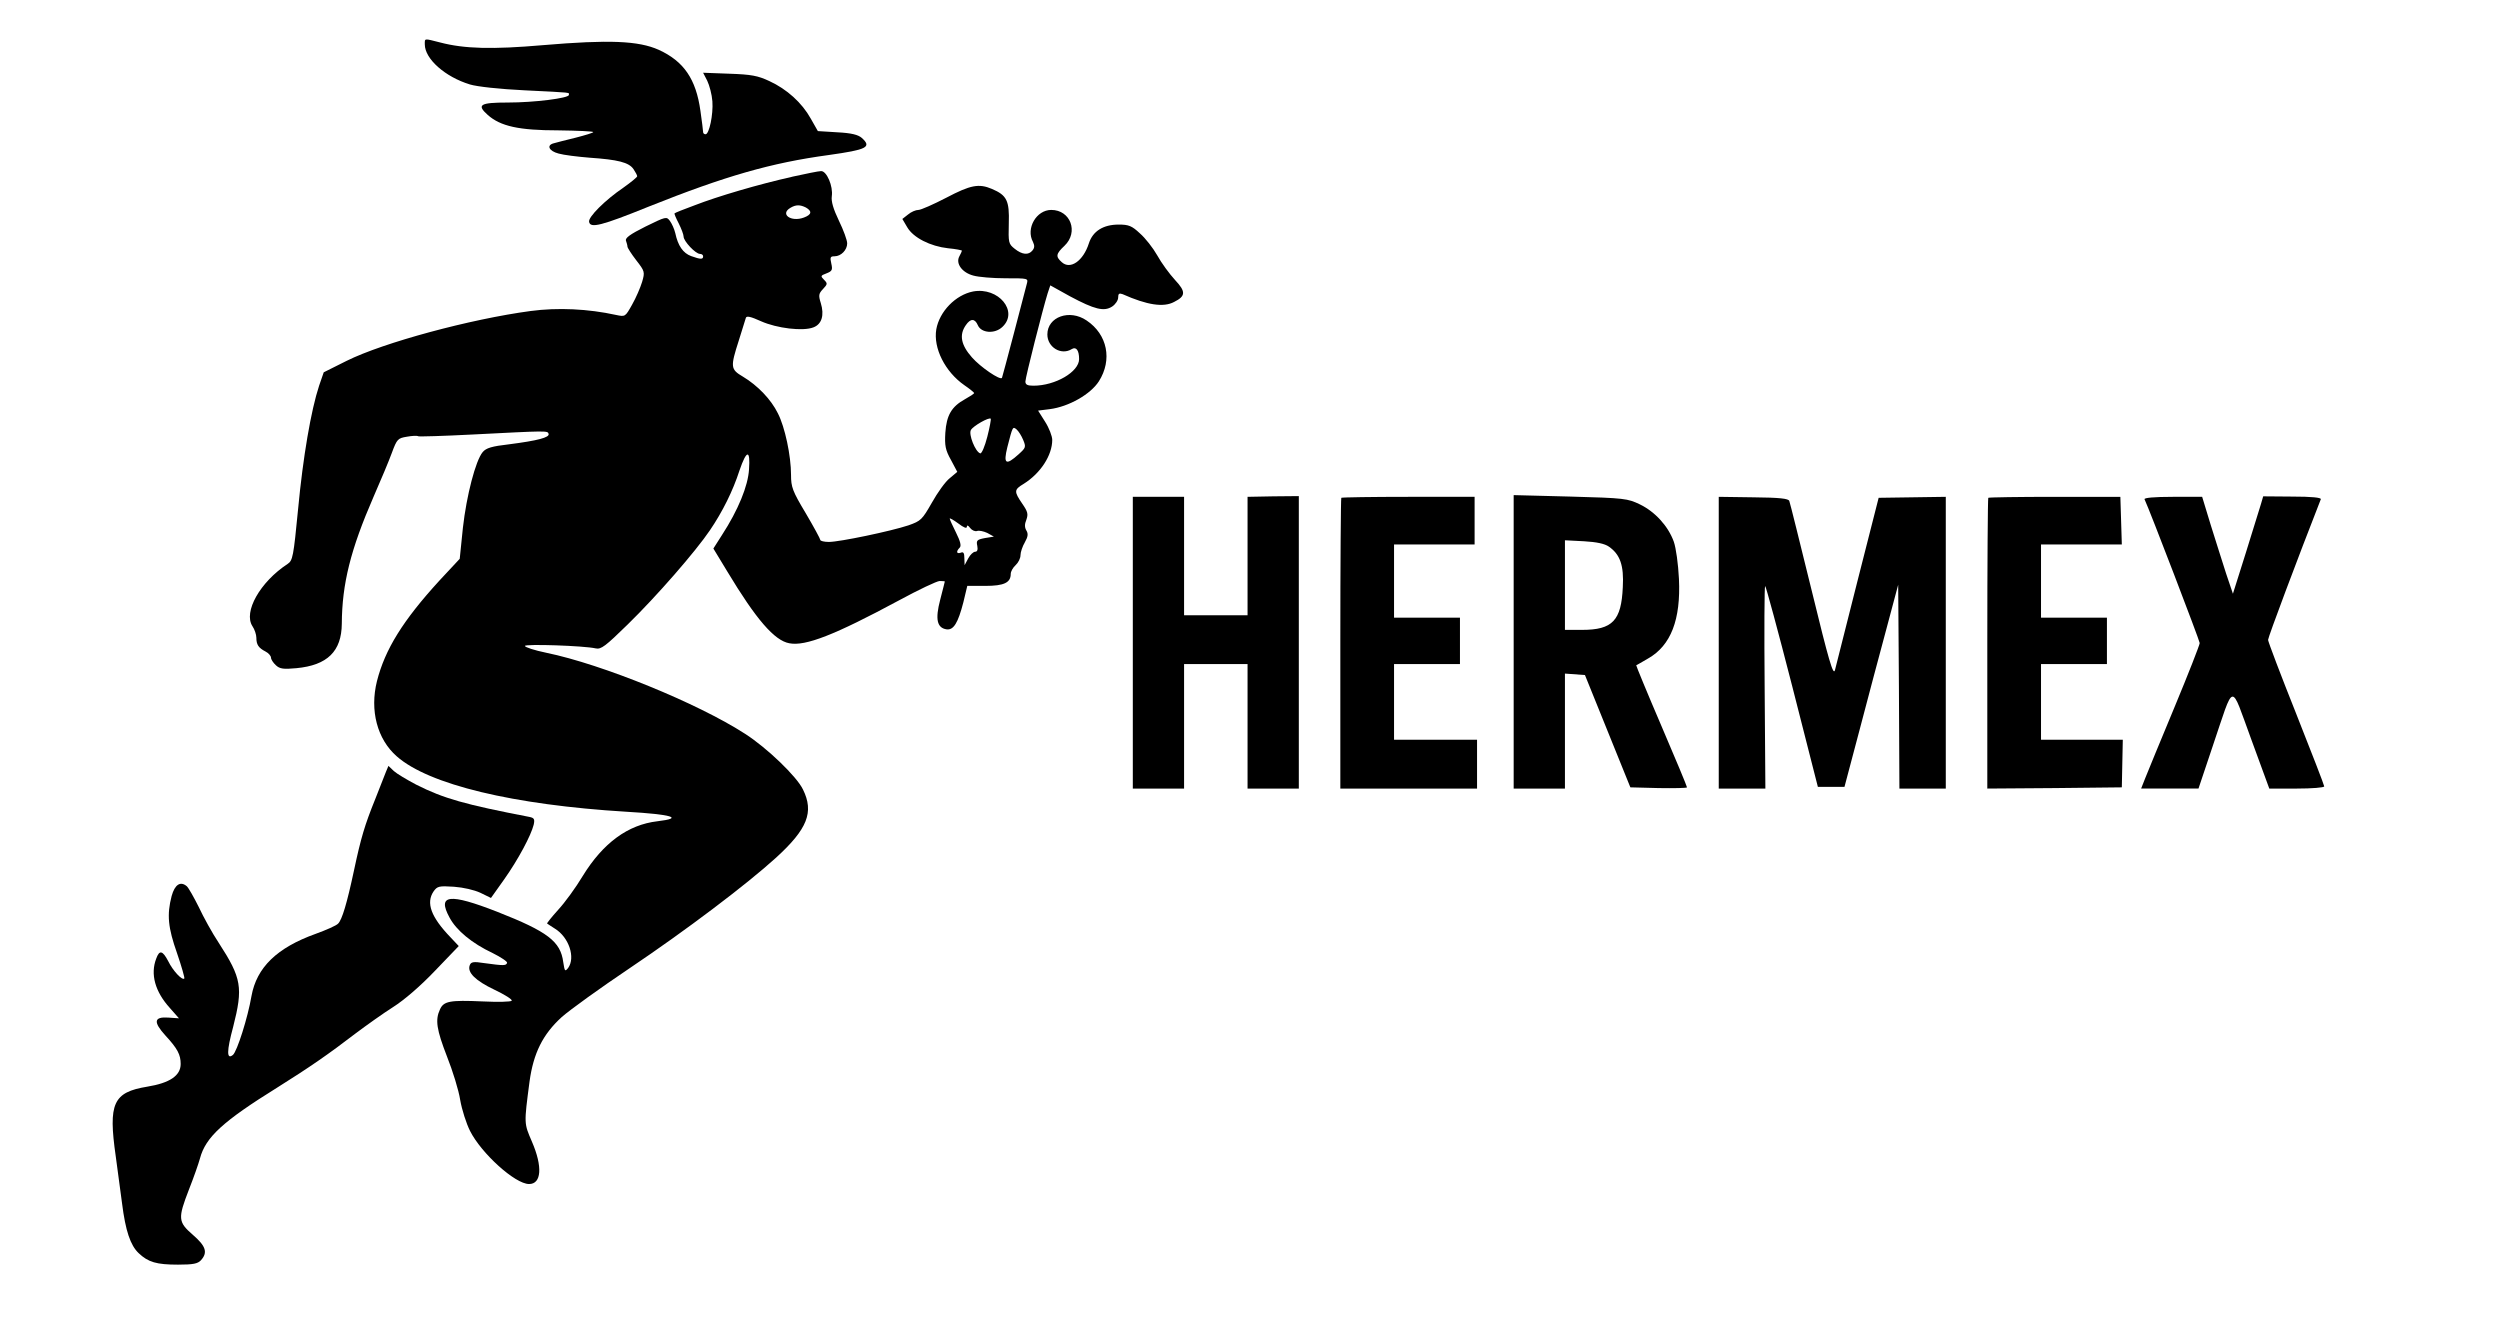 <?xml version="1.0" standalone="no"?>
<!DOCTYPE svg PUBLIC "-//W3C//DTD SVG 20010904//EN"
 "http://www.w3.org/TR/2001/REC-SVG-20010904/DTD/svg10.dtd">
<svg version="1.0" xmlns="http://www.w3.org/2000/svg"
 width="1024pt" height="541pt" viewBox="0 0 1024 541"
 preserveAspectRatio="xMidYMid meet">

<g transform="translate(0,541) scale(0.1,-0.1)"
fill="#000000" stroke="none">
<path d="M1740 5228 c0 -59 83 -133 185 -164 30 -9 121 -19 225 -24 201 -10
180 -8 180 -19 0 -13 -140 -31 -250 -31 -114 0 -129 -9 -82 -51 52 -46 127
-63 289 -63 79 -1 143 -4 143 -7 0 -3 -33 -13 -72 -23 -40 -10 -81 -20 -90
-23 -31 -8 -19 -32 20 -42 20 -6 78 -13 127 -17 116 -8 161 -19 180 -47 8 -12
15 -25 15 -29 0 -4 -26 -25 -57 -47 -75 -51 -145 -121 -140 -140 5 -27 50 -16
245 63 313 125 501 179 737 211 156 22 177 32 135 70 -15 13 -42 20 -100 23
l-80 5 -29 51 c-36 65 -98 121 -170 154 -47 22 -74 27 -163 30 l-108 4 17 -33
c9 -19 19 -56 21 -84 4 -54 -13 -135 -28 -135 -6 0 -10 4 -10 9 0 5 -5 45 -11
87 -18 130 -68 203 -171 250 -83 37 -203 42 -474 19 -208 -18 -322 -15 -421
11 -67 17 -63 18 -63 -8z"/>
<path d="M3245 4686 c-138 -31 -305 -80 -400 -117 -44 -16 -81 -31 -82 -33 -2
-1 6 -20 17 -41 11 -22 20 -46 20 -54 0 -19 49 -71 67 -71 7 0 13 -4 13 -10 0
-13 -10 -13 -49 1 -33 12 -54 42 -65 94 -4 17 -14 39 -22 50 -14 19 -16 18
-100 -23 -64 -32 -84 -47 -80 -58 3 -9 6 -19 6 -24 0 -5 16 -30 36 -56 35 -45
36 -48 24 -89 -7 -23 -25 -65 -41 -93 -28 -50 -28 -50 -66 -42 -114 25 -238
31 -350 16 -246 -33 -602 -129 -753 -204 l-94 -47 -19 -55 c-33 -100 -66 -292
-86 -505 -19 -196 -22 -211 -43 -225 -113 -74 -182 -197 -144 -255 9 -13 16
-35 16 -47 0 -29 9 -42 38 -57 12 -6 22 -18 22 -25 0 -7 9 -21 20 -31 16 -15
31 -17 84 -12 127 12 185 69 186 182 1 164 36 304 130 520 29 66 63 147 75
180 21 57 25 60 61 66 22 4 42 5 47 2 4 -2 103 1 220 7 311 16 310 16 314 3 5
-15 -45 -28 -162 -43 -70 -8 -94 -15 -108 -32 -29 -35 -66 -177 -81 -310 l-13
-127 -83 -89 c-150 -164 -223 -282 -256 -412 -30 -120 1 -238 81 -308 131
-116 478 -199 940 -227 189 -11 238 -26 128 -39 -121 -14 -223 -89 -306 -224
-28 -47 -74 -110 -101 -139 -27 -30 -47 -55 -45 -56 2 -2 17 -11 32 -21 57
-35 85 -118 54 -161 -13 -16 -14 -14 -20 24 -11 85 -64 125 -270 206 -197 77
-247 71 -196 -23 28 -53 92 -106 177 -146 34 -17 61 -35 59 -40 -4 -12 -13
-12 -94 -1 -44 7 -54 5 -59 -9 -11 -29 23 -63 101 -100 42 -20 74 -40 71 -45
-3 -5 -57 -6 -120 -3 -134 6 -159 1 -174 -33 -20 -43 -14 -82 29 -193 23 -58
48 -138 54 -178 7 -40 25 -96 40 -126 46 -92 185 -218 242 -218 51 0 56 71 12
173 -33 77 -33 71 -10 247 16 116 54 193 132 264 34 30 159 120 278 200 229
154 478 342 600 453 128 117 156 186 110 279 -25 53 -148 171 -237 228 -195
126 -586 285 -814 332 -49 10 -88 23 -88 28 0 9 242 1 290 -10 22 -5 40 9 131
98 119 116 279 300 337 386 51 75 94 161 121 245 29 85 45 87 39 4 -4 -67 -44
-166 -111 -269 l-35 -55 57 -94 c118 -196 193 -283 254 -294 66 -13 186 34
448 175 81 44 157 80 168 80 12 0 21 -1 21 -2 0 -2 -9 -35 -19 -75 -21 -80
-13 -115 26 -121 29 -4 47 26 69 111 l16 67 74 0 c76 0 104 13 104 49 0 10 9
26 20 36 11 10 20 28 20 41 0 12 8 36 18 53 13 23 14 35 6 48 -7 12 -8 25 0
44 8 23 6 33 -17 66 -34 50 -34 57 6 81 69 43 117 117 117 180 0 15 -13 49
-29 74 l-29 46 48 6 c78 10 167 61 201 114 56 88 35 192 -50 249 -70 48 -161
15 -161 -57 0 -53 57 -87 100 -60 18 11 30 -5 30 -41 0 -52 -97 -109 -187
-109 -24 0 -33 4 -33 17 0 17 71 296 91 361 l11 33 81 -45 c101 -54 139 -63
172 -42 14 9 25 26 25 37 0 16 4 19 18 14 101 -45 168 -55 211 -32 48 24 49
42 4 90 -23 25 -56 70 -73 101 -17 30 -49 71 -71 90 -33 31 -46 36 -87 36 -63
0 -106 -27 -122 -77 -23 -72 -76 -109 -111 -77 -26 23 -24 34 11 67 59 56 25
147 -54 147 -61 0 -105 -76 -75 -131 7 -15 7 -24 -2 -35 -16 -20 -42 -18 -73
7 -25 20 -26 24 -24 104 3 93 -8 115 -69 141 -54 23 -88 16 -187 -36 -52 -27
-104 -50 -114 -50 -11 0 -30 -8 -43 -19 l-23 -18 20 -34 c25 -43 95 -78 167
-86 32 -3 57 -8 57 -10 0 -2 -5 -13 -11 -24 -15 -29 12 -66 58 -78 21 -6 80
-11 132 -11 92 0 93 0 87 -22 -3 -13 -27 -104 -53 -203 -26 -99 -48 -181 -49
-183 -7 -11 -88 44 -123 84 -45 51 -53 92 -25 132 19 28 37 28 49 0 14 -33 70
-37 101 -7 67 63 -16 164 -120 145 -72 -14 -138 -82 -151 -155 -13 -77 36
-174 115 -229 22 -15 39 -29 40 -32 0 -3 -17 -14 -37 -25 -56 -31 -76 -66 -81
-138 -3 -52 0 -70 23 -111 l26 -49 -31 -26 c-18 -14 -50 -59 -73 -100 -40 -70
-45 -75 -96 -93 -72 -24 -282 -68 -326 -68 -19 0 -35 4 -35 8 0 4 -27 54 -60
110 -54 90 -60 107 -60 156 0 79 -25 197 -54 253 -28 57 -83 114 -143 150 -51
30 -52 39 -17 148 14 44 27 86 29 93 3 9 20 5 62 -14 65 -29 172 -42 215 -25
34 13 45 50 30 99 -10 32 -9 39 9 58 19 20 19 23 4 38 -15 15 -14 17 10 26 23
9 26 14 20 40 -6 26 -4 30 13 30 27 0 52 26 52 53 0 13 -15 54 -34 93 -23 48
-32 79 -29 100 6 41 -21 104 -44 103 -10 0 -63 -11 -118 -23z m56 -126 c26
-15 24 -29 -8 -41 -53 -20 -100 14 -55 40 22 13 39 13 63 1z m743 -939 c-10
-39 -23 -70 -29 -68 -20 6 -49 79 -38 96 10 17 74 53 81 46 2 -2 -4 -35 -14
-74z m147 -13 c12 -29 11 -32 -19 -59 -52 -47 -63 -40 -46 29 22 86 22 86 38
73 8 -7 20 -26 27 -43z m-231 -356 c1 8 5 7 14 -5 7 -9 20 -15 28 -12 8 3 27
-1 42 -8 l27 -15 -37 -6 c-32 -6 -36 -10 -31 -32 3 -16 0 -24 -9 -24 -7 0 -20
-12 -28 -27 l-15 -28 -1 29 c0 21 -4 27 -15 22 -17 -6 -20 5 -4 21 7 7 3 25
-15 61 -14 28 -26 54 -26 58 0 3 16 -6 35 -20 22 -17 35 -22 35 -14z"/>
<path d="M4640 2778 l0 -598 105 0 105 0 0 255 0 255 130 0 130 0 0 -255 0
-255 105 0 105 0 0 599 0 599 -105 -1 -105 -2 0 -242 0 -243 -130 0 -130 0 0
243 0 242 -105 0 -105 0 0 -597z"/>
<path d="M5494 3371 c-2 -2 -4 -271 -4 -598 l0 -593 280 0 280 0 0 100 0 100
-170 0 -170 0 0 155 0 155 135 0 135 0 0 95 0 95 -135 0 -135 0 0 150 0 150
165 0 165 0 0 98 0 97 -271 0 c-149 0 -273 -2 -275 -4z"/>
<path d="M6200 2781 l0 -601 105 0 105 0 0 236 0 235 41 -3 41 -3 93 -230 93
-230 116 -3 c64 -1 116 0 116 3 0 4 -47 117 -105 252 -58 135 -104 247 -103
248 2 1 24 13 49 28 93 53 134 159 126 326 -3 61 -12 126 -21 152 -23 64 -77
123 -139 153 -50 24 -62 26 -284 32 l-233 6 0 -601z m390 390 c46 -32 62 -77
57 -166 -6 -137 -42 -175 -167 -175 l-70 0 0 184 0 183 78 -4 c52 -3 85 -10
102 -22z"/>
<path d="M7040 2778 l0 -598 95 0 96 0 -3 415 c-2 228 -1 415 2 415 3 0 53
-185 111 -411 l105 -412 54 0 55 0 62 234 c34 129 83 315 110 414 l48 180 3
-417 2 -418 95 0 95 0 0 598 0 597 -137 -2 -138 -2 -86 -338 c-47 -186 -89
-351 -93 -368 -7 -24 -25 38 -95 325 -48 195 -89 361 -92 368 -3 10 -40 14
-147 15 l-142 2 0 -597z"/>
<path d="M8144 3371 c-2 -2 -4 -271 -4 -598 l0 -593 276 2 275 3 2 98 2 97
-167 0 -168 0 0 155 0 155 135 0 135 0 0 95 0 95 -135 0 -135 0 0 150 0 150
165 0 166 0 -3 98 -3 97 -268 0 c-148 0 -271 -2 -273 -4z"/>
<path d="M8784 3365 c21 -44 226 -580 226 -589 0 -7 -46 -125 -103 -262 -57
-137 -111 -268 -120 -291 l-17 -43 118 0 117 0 58 173 c91 268 71 265 158 29
l74 -202 113 0 c62 0 112 4 112 9 0 5 -52 139 -115 298 -63 158 -115 295 -115
302 0 11 120 331 216 576 3 7 -39 11 -116 11 l-120 1 -9 -31 c-5 -17 -33 -107
-62 -200 l-53 -168 -28 83 c-15 46 -43 136 -63 199 l-35 115 -120 0 c-77 0
-119 -4 -116 -10z"/>
<path d="M1581 2249 c-5 -13 -25 -64 -44 -112 -43 -106 -59 -160 -87 -292 -29
-136 -49 -202 -65 -218 -7 -8 -48 -26 -92 -42 -159 -57 -242 -138 -263 -255
-15 -88 -59 -227 -76 -241 -26 -21 -26 15 1 115 41 161 35 199 -59 344 -26 39
-63 106 -82 147 -20 40 -42 79 -49 85 -26 22 -49 7 -62 -40 -20 -77 -15 -129
22 -234 19 -55 32 -102 30 -104 -9 -9 -47 32 -66 71 -23 44 -36 47 -49 11 -25
-64 -5 -136 56 -203 l37 -42 -44 3 c-59 4 -62 -18 -11 -74 49 -53 62 -78 62
-116 0 -48 -45 -78 -137 -93 -140 -23 -160 -68 -129 -285 8 -60 20 -147 26
-194 14 -111 34 -171 68 -203 39 -37 73 -47 161 -47 63 0 81 4 94 18 29 32 20
58 -33 104 -61 53 -62 67 -16 186 19 48 39 105 45 127 23 87 94 152 316 290
131 82 212 138 320 221 44 33 114 83 155 109 46 29 113 87 172 149 l97 101
-33 35 c-81 84 -102 142 -70 189 15 21 22 23 83 19 40 -3 83 -13 109 -25 l43
-21 54 76 c58 82 110 180 121 224 5 23 2 28 -18 32 -264 51 -350 75 -463 132
-38 20 -80 45 -92 56 l-22 21 -10 -24z"/>
</g>
</svg>
